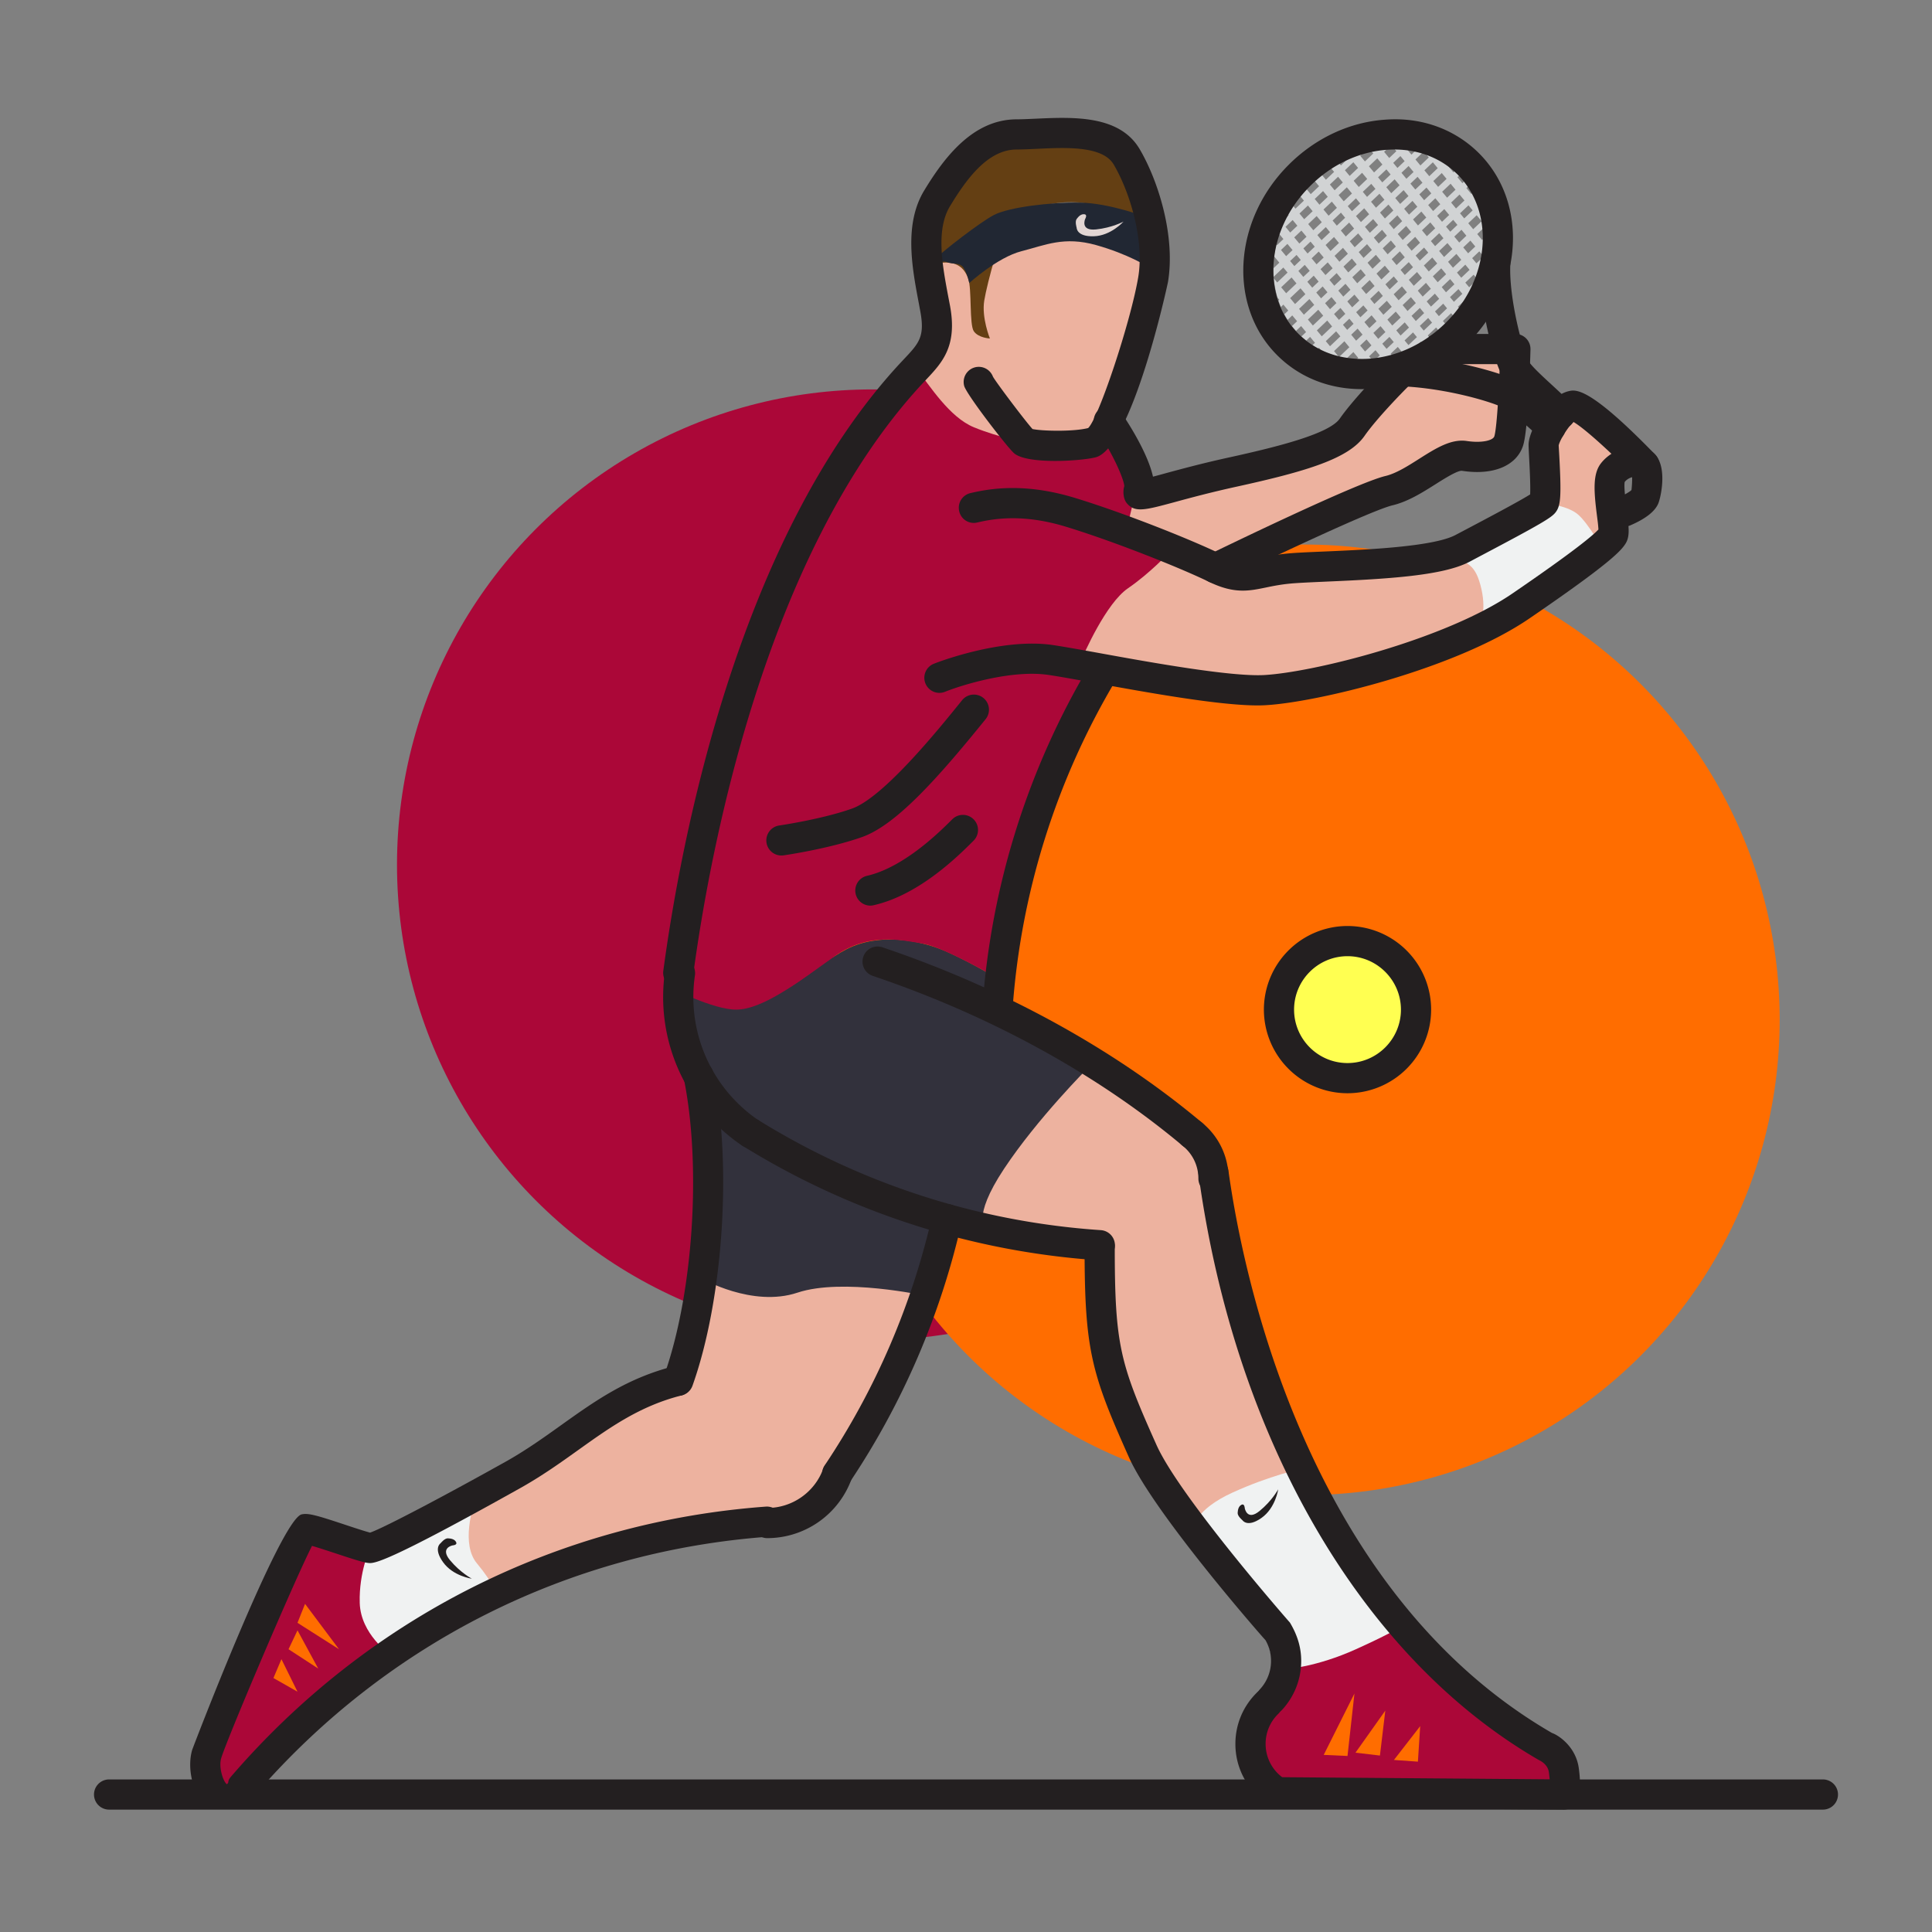 <svg xmlns="http://www.w3.org/2000/svg" xml:space="preserve" id="game" width="64" height="64" x="0" y="0" version="1.1" enable-background="new 0 0 64 64">
  <rect width="100%" height="100%" fill="#808080" stroke="none"/>
  <g id="g5">
    <g id="g4314">
      <g id="g11">
        <circle id="circle13" cx="28.896" cy="28.645" r="15.745" fill="#ab0738"></circle>
      </g>
      <g id="g19">
        <circle id="circle21" cx="43.209" cy="33.783" r="15.745" fill="#ff6d00"></circle>
      </g>
      <g id="g27">
        <path id="polygon29" d="m30.94 42.008.427-2.968 4.333-4.153 3.644 2.195 1.19 3.76 3.023 8.674-3.213 2.18-2.791-4.25-.798-2.226-.327-3.915-2.716-.385-2.345-.534-.719 2.537-2.004 4.433-1.823 2.659-4.06.64-7.054 2.476-1.203-2.916 4.807-2.53 2.177-1.626.98-1.02.99-3.593 5.428-.197z" fill="#edb29f"></path>
      </g>
      <g id="g35">
        <path id="path37" d="M37.073 16.665s2.786-.785 4.076-1.097c1.29-.312 3.643-1.414 3.643-1.414l1.218-1.414 1.62-1.178h2.568l-.579 3.63-2.108.379-2.745 1.157-3.837 1.77.525.545 7.713-1.003 2.02-2.155-.051-1.158.937-1.281 1.782 1.156-.427 1.052v2.084l-2.5 1.96-7.563 3.165-8.566-1 2.056-4.136.218-1.062z" fill="#edb29f"></path>
      </g>
      <g id="g43">
        <path id="polygon45" d="m30.702 7.685.224 3.79-1.23 1.43 1.23 1.54 1.929.848h.437l.826-.591 2.486-.548 1.15-3.081.499-3.03-6.555-1.16z" fill="#edb29f"></path>
      </g>
      <g id="g51">
        <path id="path53" d="M60.386 59.946H3.614a.5.5 0 1 1 0-1h56.772a.5.5 0 1 1 0 1z" fill="#231f20"></path>
      </g>
      <g id="g59">
        <path id="path61" d="M40.198 39.54a.5.5 0 0 1-.5-.5c0-.42-.187-.812-.513-1.077a.5.5 0 1 1 .628-.777c.563.455.885 1.131.885 1.854a.5.5 0 0 1-.5.5z" fill="#231f20"></path>
      </g>
      <g id="g67">
        <path id="path69" d="M39.516 50.612s.078-.604 1.307-1.166c1.23-.563 2.296-.794 2.296-.794l3.121 4.627.542 1.188-2.625 1.041-1.838.193-.496-2.047-1.479-1.958-1-1.167.172.083z" fill="#f0f2f2"></path>
      </g>
      <g id="g75">
        <path id="path77" d="M32.663 40.711s-.506-.328.598-1.994c1.104-1.667 2.792-3.354 2.792-3.354l-2.457-1.628-.556-1.33s-1.154-.678-1.873-.96c-.719-.28-2.031-.562-3.125 0-1.094.563-2.062 1.75-3.375 1.75-1.312 0-2.437-.468-2.437-.468l1.354 3.6-.192 1.207-.15 4.816s1.675.971 3.175.471c1.5-.5 4.231.102 4.231.102l.72-1.674.393-.863.902.325z" fill="#32313c"></path>
      </g>
      <g id="g83">
        <path id="path85" d="M30.36 12.219c.443.56 1.088 1.6 1.901 1.935.812.334 1.857.548 1.857.548l2.289-.548.92.083.215 2.365s-.22 1.037-.324 1.118c-.103.08 1.501.596 1.501.596s-.625.672-1.354 1.172c-.729.5-1.458 2.166-1.562 2.416-.105.25.45.853.45.853l-1.96 3.876-1.253 5.771s-1.756-1.025-2.467-1.145c-.71-.119-1.805-.374-2.908.406-1.104.78-2.373 1.78-3.279 1.78-.767 0-2.156-.718-2.156-.718l1.088-4.887 2.662-7.894 2.411-5.113 1.97-2.614z" fill="#ab0738"></path>
      </g>
      <g id="g91">
        <path id="path93" d="M42.604 55.29s1-.063 2.313-.657c1.313-.593 1.54-.783 1.54-.783l4.702 3.989.644 1.607-5.448.094-4.037-.169-1.213-1.925 1.5-2.156z" fill="#ab0738"></path>
      </g>
      <g id="g99">
        <path id="path101" d="M51.803 59.946h-.004l-9.485-.075a.5.5 0 0 1-.26-.075 2.372 2.372 0 0 1-1.13-2.028c0-.638.249-1.237.7-1.687a.5.5 0 1 1 .706.707c-.262.262-.405.61-.405.98 0 .439.203.843.549 1.104l8.86.07a3.609 3.609 0 0 0-.026-.238c-.04-.278-.322-.396-.325-.397-5.892-3.404-10.08-10.642-11.28-19.399a.498.498 0 0 1 .428-.562.504.504 0 0 1 .562.427c.434 3.166 2.489 13.87 10.717 18.633.236.082.79.465.888 1.157.093.656.005.972-.026 1.053a.5.5 0 0 1-.47.33z" fill="#231f20"></path>
      </g>
      <g id="g107">
        <path id="path109" d="M39.499 38.074a.496.496 0 0 1-.321-.117c-2.822-2.366-6.367-4.311-10.253-5.625a.5.5 0 1 1 .32-.947c4.003 1.353 7.66 3.361 10.575 5.806a.499.499 0 0 1-.321.883z" fill="#231f20"></path>
      </g>
      <g id="g115">
        <path id="path117" d="M42.11 56.794a.501.501 0 0 1-.37-.838 1.38 1.38 0 0 0 .18-1.625c-.094-.094-3.688-4.195-4.522-6.056-1.248-2.786-1.47-3.554-1.47-6.97a.5.5 0 1 1 1 0c0 3.26.174 3.862 1.383 6.562.772 1.723 4.382 5.843 4.42 5.884.264.44.373.852.373 1.269 0 .598-.222 1.17-.625 1.612a.501.501 0 0 1-.37.162z" fill="#231f20"></path>
      </g>
      <g id="g123">
        <path id="path125" d="M15.8 49.516c-.164.43-.525 1.649 0 2.274.523.625.742 1.147.742 1.147l-4.094 2.29-1.218-1.594.156-2.375 2.187-.406 2.226-1.336z" fill="#f0f2f2"></path>
      </g>
      <g id="g131">
        <path id="path133" d="M30.827 9.403c-.015-.09-.254-.615.309-.692.562-.078.812.172.937.516.125.344.032 1.531.188 1.75.156.219.531.236.531.236s-.281-.687-.187-1.258c.093-.572.593-2.447.875-2.697.281-.25 1.781-.843 2.906-.406 1.125.438 1.645.097 1.645.097l-.989-2.496-2.969-.01-1.812.315-1.125 1.344v.969l-.661.937.352 1.395z" fill="#643f13"></path>
      </g>
      <g id="g139">
        <path id="path141" d="M32.108 9.375s.934-.85 1.731-1.054c.797-.203 1.406-.5 2.469-.203 1.062.297 1.723.719 1.723.719V7.212s-1.251-.485-2.253-.5c-1.001-.016-2.36.156-2.845.406-.485.25-1.735 1.234-1.89 1.406-.157.172-.11.406-.11.406s.187-.343.422-.25c.234.094.437 0 .562.188.125.187.19.507.19.507z" fill="#212733"></path>
      </g>
      <g id="g147">
        <path id="path149" d="M12.261 51.28s-.375.79-.344 1.822c.031 1.031.997 1.697.997 1.697L10.26 57.07l-2.22 2.097-.89.278-.671-1.188.968-2.895 1.313-2.426 1.333-2.283 2.167.625z" fill="#ab0738"></path>
      </g>
      <g id="g155">
        <path id="path157" d="M24.865 38.037a.495.495 0 0 1-.28-.086 5.934 5.934 0 0 1-2.554-5.788.5.5 0 1 1 .99.145 4.935 4.935 0 0 0 2.124 4.815.5.5 0 0 1-.28.914z" fill="#231f20"></path>
      </g>
      <g id="g163">
        <path id="path165" d="M36.432 41.749h-.034a25.641 25.641 0 0 1-11.796-3.791.5.5 0 0 1 .527-.85 24.65 24.65 0 0 0 11.336 3.642.5.5 0 0 1-.033.999z" fill="#231f20"></path>
      </g>
      <g id="g171">
        <path id="path173" d="M33.041 33.945h-.034a.5.5 0 0 1-.466-.533 25.682 25.682 0 0 1 3.589-11.436.5.5 0 0 1 .857.516 24.664 24.664 0 0 0-3.448 10.987.5.5 0 0 1-.498.466z" fill="#231f20"></path>
      </g>
      <g id="g179">
        <path id="path181" d="M22.469 32.727a.499.499 0 0 1-.496-.566c.548-4.094 2.409-14.247 7.827-20.11l.15-.16c.49-.52.692-.736.537-1.573l-.053-.287c-.22-1.16-.494-2.606.18-3.718.663-1.094 1.609-2.35 3.05-2.36.2 0 .417-.012.645-.021 1.24-.057 2.776-.127 3.445 1.01.627 1.067 1.187 2.897.937 4.399-.008.055-1.182 5.504-2.403 5.81-.484.121-2.248.238-2.691-.133-.212-.177-1.547-1.904-1.655-2.226a.501.501 0 0 1 .95-.316c.093.173 1.039 1.432 1.311 1.736.303.067 1.343.094 1.843-.032.346-.317 1.413-3.527 1.66-5.003.2-1.2-.259-2.783-.813-3.727-.365-.62-1.568-.567-2.539-.52-.24.011-.473.022-.684.023-.94.006-1.64.952-2.2 1.877-.476.785-.251 1.97-.054 3.015l.056.292c.245 1.336-.26 1.872-.794 2.44l-.144.153c-5.224 5.653-7.035 15.564-7.571 19.563a.5.5 0 0 1-.494.434z" fill="#231f20"></path>
      </g>
      <path id="path189" d="M7.429 59.73c-.272.017-.494.238-.699 0-.37-.433-.528-1.188-.366-1.755.02-.075 2.933-7.67 3.632-7.81.222-.047.491.03 1.464.353.259.086.63.209.8.252.488-.17 2.645-1.316 4.546-2.381.65-.37 1.225-.78 1.782-1.179 1.127-.804 2.191-1.564 3.759-1.958a.501.501 0 0 1 .244.97c-1.385.348-2.374 1.054-3.422 1.802-.577.413-1.175.84-1.872 1.236-4.6 2.578-4.917 2.534-5.099 2.515-.185-.023-.505-.127-1.052-.308-.234-.077-.575-.19-.81-.258-.617 1.214-2.847 6.465-3.01 7.04-.089.31.075.784.192.857a.297.297 0 0 1 .04-.043c.01-.105.036-.141.104-.221 4.53-5.256 10.821-8.429 17.716-8.934a.511.511 0 0 1 .535.463.501.501 0 0 1-.463.535c-6.59.483-12.607 3.501-16.957 8.503-.097.27-.394.244-.954.314-.037.005 0 0-.11.007z" fill="#231f20"></path>
      <g id="g195">
        <path id="path197" d="M27.733 49.323a.499.499 0 0 1-.416-.777 24.712 24.712 0 0 0 3.563-8.272.493.493 0 0 1 .599-.376.5.5 0 0 1 .375.6A25.696 25.696 0 0 1 28.15 49.1a.5.5 0 0 1-.416.222z" fill="#231f20"></path>
      </g>
      <g id="g203">
        <path id="path205" d="M22.469 46.237a.5.5 0 0 1-.47-.668c.958-2.685 1.242-6.902.66-9.808a.5.5 0 1 1 .98-.198c.614 3.062.313 7.508-.7 10.342a.5.5 0 0 1-.47.332z" fill="#231f20"></path>
      </g>
      <g id="g211">
        <path id="path213" d="M25.417 50.953a.5.5 0 1 1 0-1c.827 0 1.571-.521 1.853-1.298a.499.499 0 1 1 .939.34 2.976 2.976 0 0 1-2.792 1.958z" fill="#231f20"></path>
      </g>
      <g id="g219">
        <path id="path221" d="M47.886 18.316c.625.349.937.255 1.156 1.067.219.813 0 1.25 0 1.25l4.125-2.317s-.562-1.026-.937-1.308c-.375-.28-1.094-.343-1.094-.343l-3.25 1.65z" fill="#f0f2f2"></path>
      </g>
      <g id="g227">
        <path id="path229" d="M41.661 23.368c-1.292 0-3.62-.423-5.35-.736-.65-.118-1.21-.22-1.585-.275-1.214-.178-2.87.338-3.405.553a.5.5 0 1 1-.371-.928c.022-.01 2.197-.867 3.921-.615.382.057.954.16 1.618.28 1.7.31 4.27.768 5.37.716 1.639-.086 6.013-1.177 8.245-2.705 2.092-1.431 2.683-1.94 2.846-2.118a3.968 3.968 0 0 0-.027-.288l-.022-.173c-.1-.788-.148-1.373.133-1.732.259-.333.7-.551 1.12-.554h.01c.294 0 .541.105.695.298.359.45.163 1.363.076 1.582-.108.266-.422.513-.935.733l-.055.02c.017.232.003.414-.087.566-.152.254-.536.676-3.19 2.492-2.477 1.695-7.084 2.79-8.756 2.877a4.068 4.068 0 0 1-.25.007zm12.405-7.56a.473.473 0 0 0-.244.154c-.018.059-.011.226.006.415.1-.056.187-.111.216-.144.008-.043.027-.264.022-.425z" fill="#231f20"></path>
      </g>
      <g id="g235">
        <path id="path237" d="M41.17 19.565c-.316 0-.668-.07-1.127-.294-1.007-.488-3.201-1.357-4.741-1.825-1.375-.418-2.33-.279-2.927-.138a.494.494 0 0 1-.6-.372.498.498 0 0 1 .371-.601c.71-.168 1.841-.332 3.447.154 1.607.489 3.824 1.367 4.886 1.882.535.258.742.217 1.244.113a7.726 7.726 0 0 1 1.092-.162c.282-.02.65-.036 1.065-.053 1.346-.058 3.597-.155 4.334-.546l.36-.19c.674-.356 1.753-.926 2.114-1.155.016-.291-.02-.95-.034-1.222-.01-.195-.018-.353-.018-.428 0-.457.64-1.61 1.325-1.769.24-.057.685-.154 2.868 2.098a.5.5 0 0 1-.718.696c-.71-.733-1.623-1.566-1.988-1.775-.172.152-.457.603-.49.779l.02.346c.072 1.338.05 1.653-.127 1.875-.138.173-.463.372-2.485 1.439l-.358.19c-.868.46-2.67.57-4.76.66-.404.018-.763.034-1.037.053-.406.029-.7.09-.961.144-.254.052-.491.101-.754.101zm10.864-5.63z" fill="#231f20"></path>
      </g>
      <g id="g251">
        <path id="path253" d="M51.69 14.216a.496.496 0 0 1-.363-.157c-.177-.187-.398-.39-.615-.59-.368-.338-.715-.657-.899-.933-.342-.514-.846-2.57-.779-3.851a.5.5 0 0 1 .998.053c-.06 1.148.442 2.979.614 3.243.117.175.449.482.743.752.235.216.473.437.665.64a.499.499 0 0 1-.364.843z" fill="#231f20"></path>
      </g>
      <g id="g259">
        <path id="path261" d="M51.367 14.653a.498.498 0 0 1-.348-.141c-.312-.303-.917-.842-1.212-1-.377-.2-2.1-.725-3.763-.725-.012 0-.024-.002-.033 0a.5.5 0 0 1-.5-.498c-.001-.287.218-.494.532-.502 1.767 0 3.664.54 4.234.843.517.275 1.346 1.074 1.439 1.165a.5.5 0 0 1-.349.858z" fill="#231f20"></path>
      </g>
      <g id="g267">
        <path id="path269" d="M40.26 19.321a.5.5 0 0 1-.218-.949c.497-.242 4.89-2.375 5.853-2.604.354-.084.747-.333 1.125-.574.538-.341 1.048-.662 1.565-.586.509.077.876-.02.917-.155.073-.233.144-1.318.182-2.391h-1.926c-.374.209-.89.525-1.053.685-.266.26-1.11 1.129-1.503 1.692-.52.748-1.892 1.168-4.24 1.683-.871.191-1.558.377-2.063.515-.977.263-1.31.354-1.577.026-.108-.133-.133-.382-.078-.56-.017-.254-.409-1.14-.932-1.88a.5.5 0 0 1 .816-.577c.01.015.864 1.229 1.066 2.144.136-.035.29-.077.444-.12.516-.139 1.218-.33 2.11-.524 1.6-.352 3.285-.778 3.634-1.279.44-.629 1.32-1.537 1.622-1.833.344-.339 1.216-.82 1.387-.912a.497.497 0 0 1 .238-.06h2.57a.5.5 0 0 1 .5.512c-.012.436-.074 2.638-.242 3.178-.212.676-.988 1.003-2.02.845-.14-.026-.59.258-.881.442-.428.27-.912.578-1.43.701-.647.155-3.731 1.598-5.647 2.53a.498.498 0 0 1-.218.051z" fill="#231f20"></path>
      </g>
      <g id="g275">
        <path id="path277" d="M25.885 28.34a.5.5 0 0 1-.07-.995c.014-.002 1.402-.204 2.405-.558 1.05-.37 2.873-2.628 3.652-3.593a.5.5 0 1 1 .777.63c-1.669 2.066-3.003 3.52-4.097 3.906-1.096.387-2.534.596-2.595.605a.605.605 0 0 1-.072.005z" fill="#231f20"></path>
      </g>
      <g id="g283">
        <path id="path285" d="M28.83 30a.5.5 0 0 1-.111-.987c1.233-.282 2.427-1.474 2.82-1.867a.5.5 0 1 1 .706.708c-.49.489-1.789 1.79-3.306 2.133a.478.478 0 0 1-.11.013z" fill="#231f20"></path>
      </g>
      <g id="g291">
        <path id="path293" d="M35.947 7.255s-.172.4.361.345c.534-.055.91-.26.91-.26s-.416.471-.988.487c-.573.016-.565-.286-.565-.286s-.063-.2 0-.286c.063-.087.15-.173.259-.157.11.015.023.157.023.157z" fill="#e2d6d3"></path>
      </g>
      <g id="g299">
        <path id="path301" d="M41.235 49.964s.076.429.49.089c.415-.34.617-.718.617-.718s-.087.622-.556.95c-.469.33-.629.074-.629.074s-.163-.133-.158-.24c.005-.106.03-.225.13-.273.1-.047.106.118.106.118z" fill="#231f20"></path>
      </g>
      <g id="g307">
        <path id="path309" d="M14.993 51.193s-.428.08-.085.492c.343.412.722.611.722.611s-.623-.082-.955-.549c-.332-.466-.077-.628-.077-.628s.13-.164.237-.16c.107.004.227.028.275.127.048.1-.117.107-.117.107z" fill="#231f20"></path>
      </g>
      <g id="g315">
        <path id="polygon317" d="m10.105 53.13-.25.628 1.375.875z" fill="#ff6d00"></path>
      </g>
      <g id="g323">
        <path id="polygon325" d="m9.855 54.008-.297.625.984.641z" fill="#ff6d00"></path>
      </g>
      <g id="g331">
        <path id="polygon333" d="m9.323 54.962-.265.625.797.453z" fill="#ff6d00"></path>
      </g>
      <g id="g339">
        <path id="polygon341" d="m43.85 58.133.788.036.23-2.07z" fill="#ff6d00"></path>
      </g>
      <g id="g347">
        <path id="polygon349" d="m44.902 58.06.81.095.178-1.489z" fill="#ff6d00"></path>
      </g>
      <g id="g355">
        <path id="polyline357" d="m47.046 57.18-.87 1.121.794.056" fill="#ff6d00"></path>
      </g>
      <g id="g363">
        <path id="path365" d="m48.07 10.375.087.104c.07-.08.137-.163.199-.248l-.06-.072.28-.266.003.003a4.09 4.09 0 0 0 .275-.555l-.185.176-.129-.155.276-.262.092.11c.04-.106.075-.215.104-.323.03-.11.049-.218.069-.327l-.172.163-.142-.171.237-.226.1.121c.028-.183.039-.363.038-.54l-.045.043-.162-.196.193-.183a3.055 3.055 0 0 0-.36-1.174l-.03.028-.162-.196.053-.05c-.04-.059-.075-.12-.118-.175l-.068.064-.164-.198.058-.056c-.038-.04-.072-.084-.113-.123-.01-.01-.021-.017-.031-.026l-.047.045-.16-.193.014-.014a2.857 2.857 0 0 0-.775-.417l.106.13-.279.265-.163-.198.242-.231a3.05 3.05 0 0 0-.235-.063l-.14.134-.14-.169.015-.014a3.294 3.294 0 0 0-.462-.037l.087.106-.236.225-.17-.204.125-.12c-.188.01-.378.035-.567.075l.083.1-.276.262-.157-.189.124-.117a3.905 3.905 0 0 0-.483.172l-.279.266-.076-.092c-.091.05-.181.104-.27.162l.12.145-.272.26-.153-.185c-.08.064-.16.13-.238.2l.165.2-.276.262-.158-.192a4.348 4.348 0 0 0-.207.24l.139.167-.28.266-.09-.11a4.18 4.18 0 0 0-.169.286l.033.04-.1.095c-.084.171-.158.345-.217.522l.144.174-.212.202-.028-.034a3.745 3.745 0 0 0-.07.414l.005-.004.17.204-.197.187c0 .094.001.187.008.28l.321-.306.14.168-.343.327-.112-.136c.02.217.06.43.12.635l.063.075-.03.028c.025.071.052.141.081.21l.082-.078.162.196-.13.124c.034.063.07.124.108.185l.155-.148.16.193-.169.16c.043.055.087.109.133.16l.169-.16.164.199-.155.147c.051.048.106.091.16.135l.128-.122.162.196-.081.077c.06.04.12.08.182.114l.032-.03.067.08c.188.096.386.17.59.224l-.158-.191.343-.326.164.198-.339.322c.081.02.163.04.246.054l.226-.216.162.196-.062.059c.17.012.34.01.513-.003l-.092-.11.212-.203.142.172-.136.13c.186-.023.372-.06.557-.11l-.062-.075.238-.226.128.156-.076.072c.187-.064.37-.142.55-.236l.165-.157.037.045c.089-.053.176-.111.262-.172l-.073-.088.276-.263.097.118c.08-.067.155-.138.23-.211l-.101-.122.271-.259zm.639-2.405.162.195-.237.226-.162-.195.237-.226zm.208-.84.164.198-.279.265-.164-.198.279-.265zm-.505.48.164.199-.237.226-.164-.198.237-.226zm-.464.442.164.198-.275.263-.164-.198.275-.263zm.697-1.251.139.168-.279.266-.14-.169.28-.265zm-.506.481.14.168-.237.226-.14-.168.237-.226Zm-.463.441.14.169-.276.262-.14-.168.276-.263Zm.673-1.279.163.196-.28.266-.161-.196.278-.266zm-.505.482.162.195-.237.226-.162-.196.237-.225zm-.463.441.162.196-.276.262-.162-.196.276-.262Zm-.502.478.162.196-.279.265-.162-.195.28-.266Zm1.173-1.76.164.199-.279.265-.164-.197.28-.266Zm-.505.482.164.198-.237.226-.164-.198.237-.226Zm-.463.441.164.198-.276.263-.164-.198.276-.263Zm-.502.478.164.198-.279.266-.164-.198.279-.266Zm1.178-1.754.16.193-.28.266-.16-.193.28-.266zm-.506.481.16.193-.237.226-.16-.193.237-.226zm-.463.442.16.193-.276.262-.16-.193.276-.262Zm-.502.478.16.193-.28.265-.159-.193.28-.265Zm1.176-1.757.161.195-.279.266-.162-.195.28-.266Zm-.506.481.162.196-.237.225-.162-.195.237-.226zm-.463.441.162.196-.276.262-.162-.195.276-.263Zm-.502.478.162.196-.279.266-.162-.196.279-.266Zm.668-1.277.164.198-.237.225-.164-.198.237-.225Zm-.463.44.164.199-.276.262-.164-.198.276-.262Zm-.502.479.164.198-.279.265-.164-.198.279-.265zm.693-1.248.14.168-.238.226-.14-.169.238-.225zm-.464.44.14.17-.276.262-.14-.169.276-.262Zm-.502.479.14.168-.279.266-.14-.169.28-.265zm.2-.844.17.205-.276.263-.17-.205.276-.263zM42.74 7.703l-.156-.189.237-.226.156.19-.237.225Zm.464-.44-.157-.19.28-.266.156.19-.28.265Zm.505-.482-.157-.19.276-.262.156.19-.275.262Zm.502-.478-.157-.19.272-.258.157.189-.272.259zm.498-.475-.157-.189.28-.265.156.189-.279.265zm-2.104 2.658-.17-.205.212-.202.17.205-.212.202zm.438-.418-.17-.204.237-.226.17.205-.237.225zm.463-.44-.17-.205.28-.266.17.204-.28.266zm.506-.482-.17-.205.276-.262.169.205-.275.262zm.501-.478-.17-.204.273-.26.17.205-.273.26zm.498-.474-.169-.205.279-.265.17.204-.28.266zm-2.134 2.62-.14-.168.213-.201.14.168-.213.202zm.438-.416-.139-.169.237-.226.14.169-.238.226zm.464-.442-.14-.168.28-.266.139.169-.28.265zm.505-.48-.14-.17.276-.262.14.169-.276.262Zm.362-.647.272-.26.14.17-.272.258-.14-.168Zm-2.04 2.886-.165-.198.343-.326.164.198-.343.326Zm.568-.542-.164-.197.212-.202.164.198-.212.201Zm.438-.417-.163-.198.236-.225.164.197-.237.226Zm.464-.441-.164-.198.279-.266.164.198-.28.266Zm.505-.481-.164-.198.276-.263.164.198-.276.263Zm.502-.478-.164-.198.272-.259.164.198-.272.259ZM42.9 10.072l-.162-.196.343-.326.162.195-.343.327Zm.57-.542-.163-.196.212-.202.162.196-.212.202Zm.438-.418-.163-.195.237-.226.163.196-.237.225Zm.463-.44-.162-.196.279-.266.162.195-.28.266Zm.505-.482-.162-.196.276-.262.162.196-.276.262Zm.502-.478-.162-.196.272-.258.162.195-.272.259zm-2.185 2.713-.16-.193.343-.326.16.193-.343.326zm.57-.542-.16-.192.211-.202.16.193-.212.201zm.437-.417-.16-.193.238-.226.16.193-.238.226zm.464-.441-.16-.193.279-.266.16.193-.28.266zm.505-.481-.16-.193.276-.263.16.193-.276.263Zm.502-.478-.16-.193.272-.26.16.194-.272.259zm-2.18 2.718-.165-.198.343-.326.164.198-.343.326zm.568-.542-.164-.198.212-.202.164.198-.212.202zm.439-.417-.165-.198.237-.226.165.198-.237.226zm.463-.441-.164-.199.279-.265.164.198-.28.266zm.505-.482-.164-.198.276-.262.164.198-.276.262zm.502-.478-.164-.198.272-.259.164.199-.272.258Zm-2.183 2.716-.162-.195.343-.327.162.196-.343.326zm.57-.542-.163-.195.212-.202.162.196-.212.201zm.438-.417-.162-.196.237-.225.162.195-.237.226zm.463-.441-.162-.196.279-.266.162.196-.28.266Zm.505-.481-.162-.196.276-.262.162.195-.276.263Zm.502-.478-.162-.196.272-.259.162.196-.272.259Zm-2.205 2.688-.14-.168.343-.326.14.168-.343.326zm.569-.542-.14-.168.212-.202.14.169-.212.201zm.438-.417-.14-.168.238-.226.14.168-.238.226zm.463-.441L45.39 9.9l.279-.265.14.168-.28.266Zm.506-.481-.14-.169.276-.262.14.168-.276.263zm.502-.478-.14-.169.272-.258.14.168-.272.259Zm.498-.475-.14-.168.28-.266.139.168-.28.266Zm-2.11 2.651-.164-.198.212-.202.164.198-.212.202zm.438-.417-.164-.198.237-.226.164.198-.237.226zm.464-.442-.164-.198.278-.265.164.198-.278.265Zm.505-.48-.164-.199.275-.262.164.198-.275.262Zm.502-.479-.164-.198.271-.259.164.199-.271.258Zm.498-.474-.164-.198.279-.266.164.198-.28.266zm-2.112 2.649-.162-.196.212-.202.162.196-.212.202zm.438-.418-.162-.196.237-.225.162.195-.237.226zm.464-.441-.162-.196.278-.266.163.196-.28.266zm.505-.481-.162-.196.275-.263.163.196-.276.263zm.502-.478-.162-.196.271-.259.162.196-.271.259Zm.498-.475-.162-.195.279-.266.162.195-.28.266Zm.505-.481-.162-.196.276-.262.162.196-.276.262zm-2.199 2.688-.142-.171.237-.226.143.171-.238.226zm.464-.441-.142-.172.279-.265.142.171-.28.266zm.505-.481-.142-.172.276-.262.142.171-.276.263zm.502-.478-.142-.172.271-.258.143.171-.272.259zm.498-.474-.142-.172.279-.266.142.172-.28.266Zm.505-.482-.142-.171.276-.263.142.172-.276.262Zm-1.748 2.231-.13-.155.28-.266.129.156-.28.265zm.505-.481-.129-.156.276-.262.129.155-.276.263zm.502-.478-.129-.156.272-.258.128.155-.271.259Zm.498-.474-.13-.156.28-.266.129.156-.28.266Z" fill="#d1d3d4"></path>
      </g>
      <g id="g371">
        <circle id="circle373" cx="44.638" cy="33.445" r="2.27" fill="#ffff51"></circle>
      </g>
      <g id="g377">
        <path id="path379" d="M44.638 36.215a2.772 2.772 0 0 1-2.77-2.77 2.772 2.772 0 0 1 2.77-2.77 2.772 2.772 0 0 1 2.77 2.77 2.772 2.772 0 0 1-2.77 2.77zm0-4.54c-.976 0-1.77.795-1.77 1.77 0 .976.794 1.77 1.77 1.77.975 0 1.77-.794 1.77-1.77 0-.975-.795-1.77-1.77-1.77z" fill="#231f20"></path>
      </g>
      <g id="g243">
        <path id="path245" d="M45.104 12.89c-1.082 0-2.066-.393-2.797-1.124-1.633-1.633-1.462-4.462.381-6.306.884-.885 2.02-1.416 3.199-1.496 1.193-.092 2.307.313 3.108 1.114.725.725 1.124 1.72 1.124 2.805 0 .31-.032.623-.097.93a5.112 5.112 0 0 1-1.409 2.57c-.884.886-2.02 1.417-3.199 1.497-.103.008-.207.01-.31.01zm1.09-7.937c-.08 0-.159.003-.24.008-.936.064-1.846.492-2.558 1.206-.713.713-1.142 1.622-1.206 2.559-.062.91.23 1.74.824 2.333.593.593 1.415.881 2.333.824.936-.065 1.845-.492 2.56-1.206.584-.585.978-1.3 1.137-2.068.05-.24.075-.484.075-.726 0-.817-.295-1.562-.83-2.098-.542-.54-1.28-.832-2.096-.832Z" fill="#231f20"></path>
      </g>
    </g>
  </g>
</svg>
